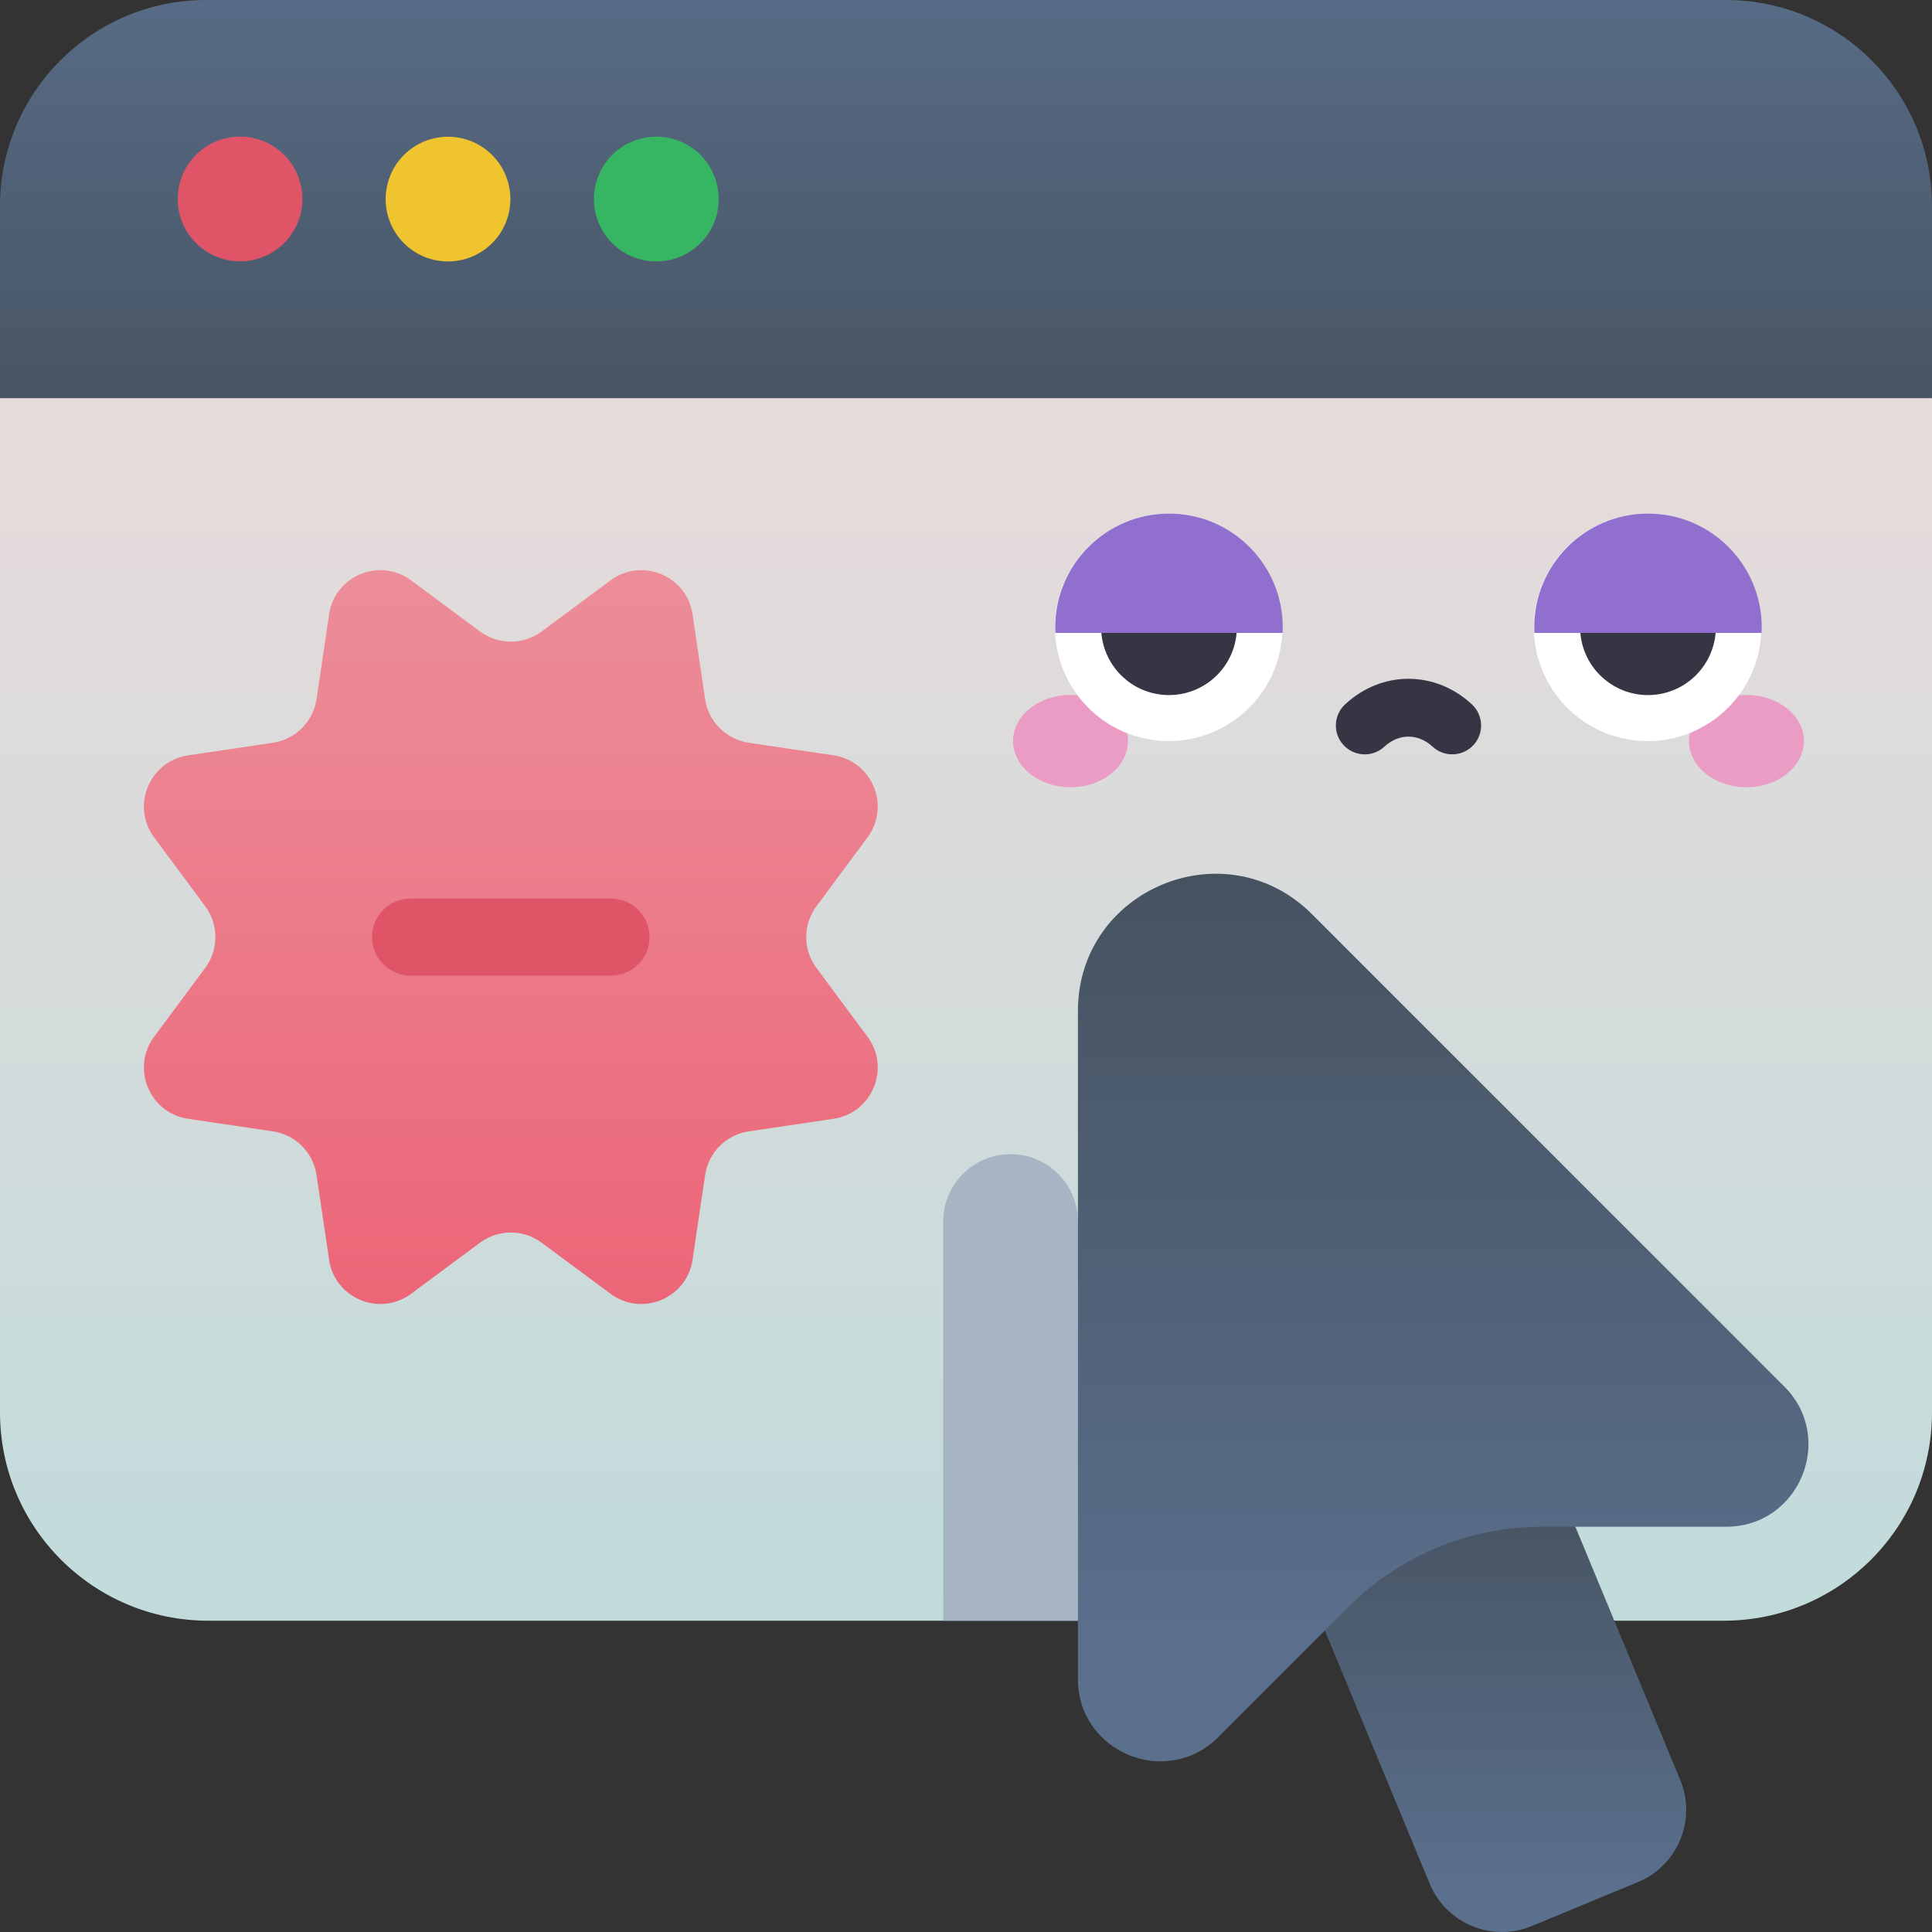 <svg id="Capa_1" enable-background="new 0 0 502 502" height="512" viewBox="0 0 502 502" width="512" xmlns="http://www.w3.org/2000/svg" xmlns:xlink="http://www.w3.org/1999/xlink"><rect x="0" y="0" width="502" height="502" fill="#333333" stroke="none"/><linearGradient id="SVGID_1_" gradientUnits="userSpaceOnUse" x1="251" x2="251" y1="435.293" y2="13.433"><stop offset="0" stop-color="#bfdbdb"/><stop offset="1" stop-color="#f3dbdb"/></linearGradient><linearGradient id="lg1"><stop offset="0" stop-color="#465260"/><stop offset="1" stop-color="#5a708d"/></linearGradient><linearGradient id="SVGID_2_" gradientUnits="userSpaceOnUse" x1="251" x2="251" xlink:href="#lg1" y1="115.375" y2="-21.161"/><linearGradient id="SVGID_3_" gradientUnits="userSpaceOnUse" x1="381.808" x2="381.808" xlink:href="#lg1" y1="385.011" y2="491.502"/><linearGradient id="SVGID_4_" gradientUnits="userSpaceOnUse" x1="374.992" x2="374.992" xlink:href="#lg1" y1="228.268" y2="431.321"/><linearGradient id="SVGID_5_" gradientUnits="userSpaceOnUse" x1="132.729" x2="132.729" y1="346.787" y2="135.48"><stop offset="0" stop-color="#ec6476"/><stop offset="1" stop-color="#ec909c"/></linearGradient><g><path d="m447.894 421.113h-393.788c-29.882 0-54.106-24.223-54.106-54.105v-263.561l251-30.917 251 30.917v263.561c0 29.882-24.224 54.105-54.106 54.105z" fill="url(#SVGID_1_)"/><path d="m262.58 299.89c9.665 0 17.5 7.835 17.5 17.5v103.724h-35v-103.724c0-9.665 7.835-17.5 17.5-17.5z" fill="#a6b4c4"/><path d="m448.443 0h-394.886c-29.579 0-53.557 23.978-53.557 53.557v49.89h502v-49.89c0-29.579-23.978-53.557-53.557-53.557z" fill="url(#SVGID_2_)"/><ellipse cx="62.377" cy="51.724" fill="#e05467" rx="16.204" ry="16.204" transform="matrix(.973 -.23 .23 .973 -10.215 15.715)"/><ellipse cx="116.427" cy="51.724" fill="#efc42f" rx="16.204" ry="16.204" transform="matrix(.707 -.707 .707 .707 -2.474 97.476)"/><ellipse cx="170.477" cy="51.724" fill="#36b663" rx="16.204" ry="16.204" transform="matrix(.383 -.924 .924 .383 57.452 189.43)"/><g><path d="m390.58 351.418-65.102 26.966 46.007 111.072c4.293 10.364 16.174 15.285 26.538 10.992l27.571-11.42c10.364-4.293 15.285-16.174 10.992-26.538z" fill="url(#SVGID_3_)"/><path d="m463.605 360.242-122.705-122.705c-22.444-22.444-60.82-6.548-60.82 25.192v173.532c0 19.029 23.007 28.559 36.462 15.103l33.861-33.861c13.317-13.317 31.378-20.798 50.211-20.798h47.887c19.03-.001 28.56-23.008 15.104-36.463z" fill="url(#SVGID_4_)"/></g><path d="m140.743 164.072 17.886-13.268c8.161-6.054 19.83-1.221 21.32 8.831l3.265 22.029c.869 5.862 5.472 10.465 11.333 11.334l22.029 3.265c10.051 1.49 14.885 13.159 8.831 21.32l-13.268 17.886c-3.531 4.759-3.531 11.269 0 16.028l13.268 17.886c6.054 8.161 1.22 19.83-8.831 21.32l-22.029 3.265c-5.862.869-10.464 5.472-11.333 11.333l-3.265 22.029c-1.49 10.051-13.159 14.885-21.32 8.831l-17.886-13.268c-4.759-3.53-11.269-3.53-16.028 0l-17.885 13.267c-8.161 6.054-19.83 1.22-21.32-8.831l-3.265-22.029c-.869-5.862-5.472-10.465-11.333-11.333l-22.029-3.265c-10.051-1.49-14.885-13.159-8.831-21.32l13.268-17.886c3.531-4.759 3.531-11.269 0-16.028l-13.268-17.886c-6.054-8.161-1.22-19.83 8.831-21.32l22.029-3.265c5.862-.869 10.465-5.472 11.333-11.334l3.265-22.029c1.49-10.051 13.159-14.885 21.32-8.831l17.886 13.268c4.759 3.532 11.268 3.532 16.027.001z" fill="url(#SVGID_5_)"/><path d="m158.786 253.482h-52.113c-5.523 0-10-4.477-10-10s4.477-10 10-10h52.113c5.523 0 10 4.477 10 10s-4.477 10-10 10z" fill="#e05467"/><g><ellipse cx="278.158" cy="192.561" fill="#ea9cc5" rx="14.925" ry="11.994"/><ellipse cx="453.789" cy="192.561" fill="#ea9cc5" rx="14.925" ry="11.994"/><ellipse cx="428.203" cy="163.004" fill="#fff" rx="29.557" ry="29.557" transform="matrix(.16 -.987 .987 .16 198.713 559.567)"/><path d="m410.631 164.451c.755 9.046 8.331 16.153 17.572 16.153s16.817-7.108 17.572-16.153z" fill="#353544"/><path d="m428.203 133.447c-16.324 0-29.557 13.233-29.557 29.557 0 .486.014.968.037 1.447h59.04c.023-.48.037-.962.037-1.447 0-16.324-13.233-29.557-29.557-29.557z" fill="#916fce"/><ellipse cx="303.745" cy="163.004" fill="#fff" rx="29.557" ry="29.557" transform="matrix(.16 -.987 .987 .16 94.191 436.716)"/><path d="m286.173 164.451c.755 9.046 8.331 16.153 17.572 16.153s16.817-7.108 17.572-16.153z" fill="#353544"/><path d="m303.745 133.447c-16.324 0-29.557 13.233-29.557 29.557 0 .486.014.968.037 1.447h59.04c.023-.48.037-.962.037-1.447 0-16.324-13.234-29.557-29.557-29.557z" fill="#916fce"/><path d="m354.608 196.009c-2.015 0-4.024-.807-5.502-2.401-2.816-3.038-2.637-7.783.401-10.599 9.541-8.846 23.391-8.846 32.933 0 3.038 2.816 3.217 7.562.401 10.599s-7.561 3.217-10.599.401c-3.749-3.477-8.788-3.477-12.537 0-1.443 1.338-3.272 2-5.097 2z" fill="#353544"/></g></g></svg>
